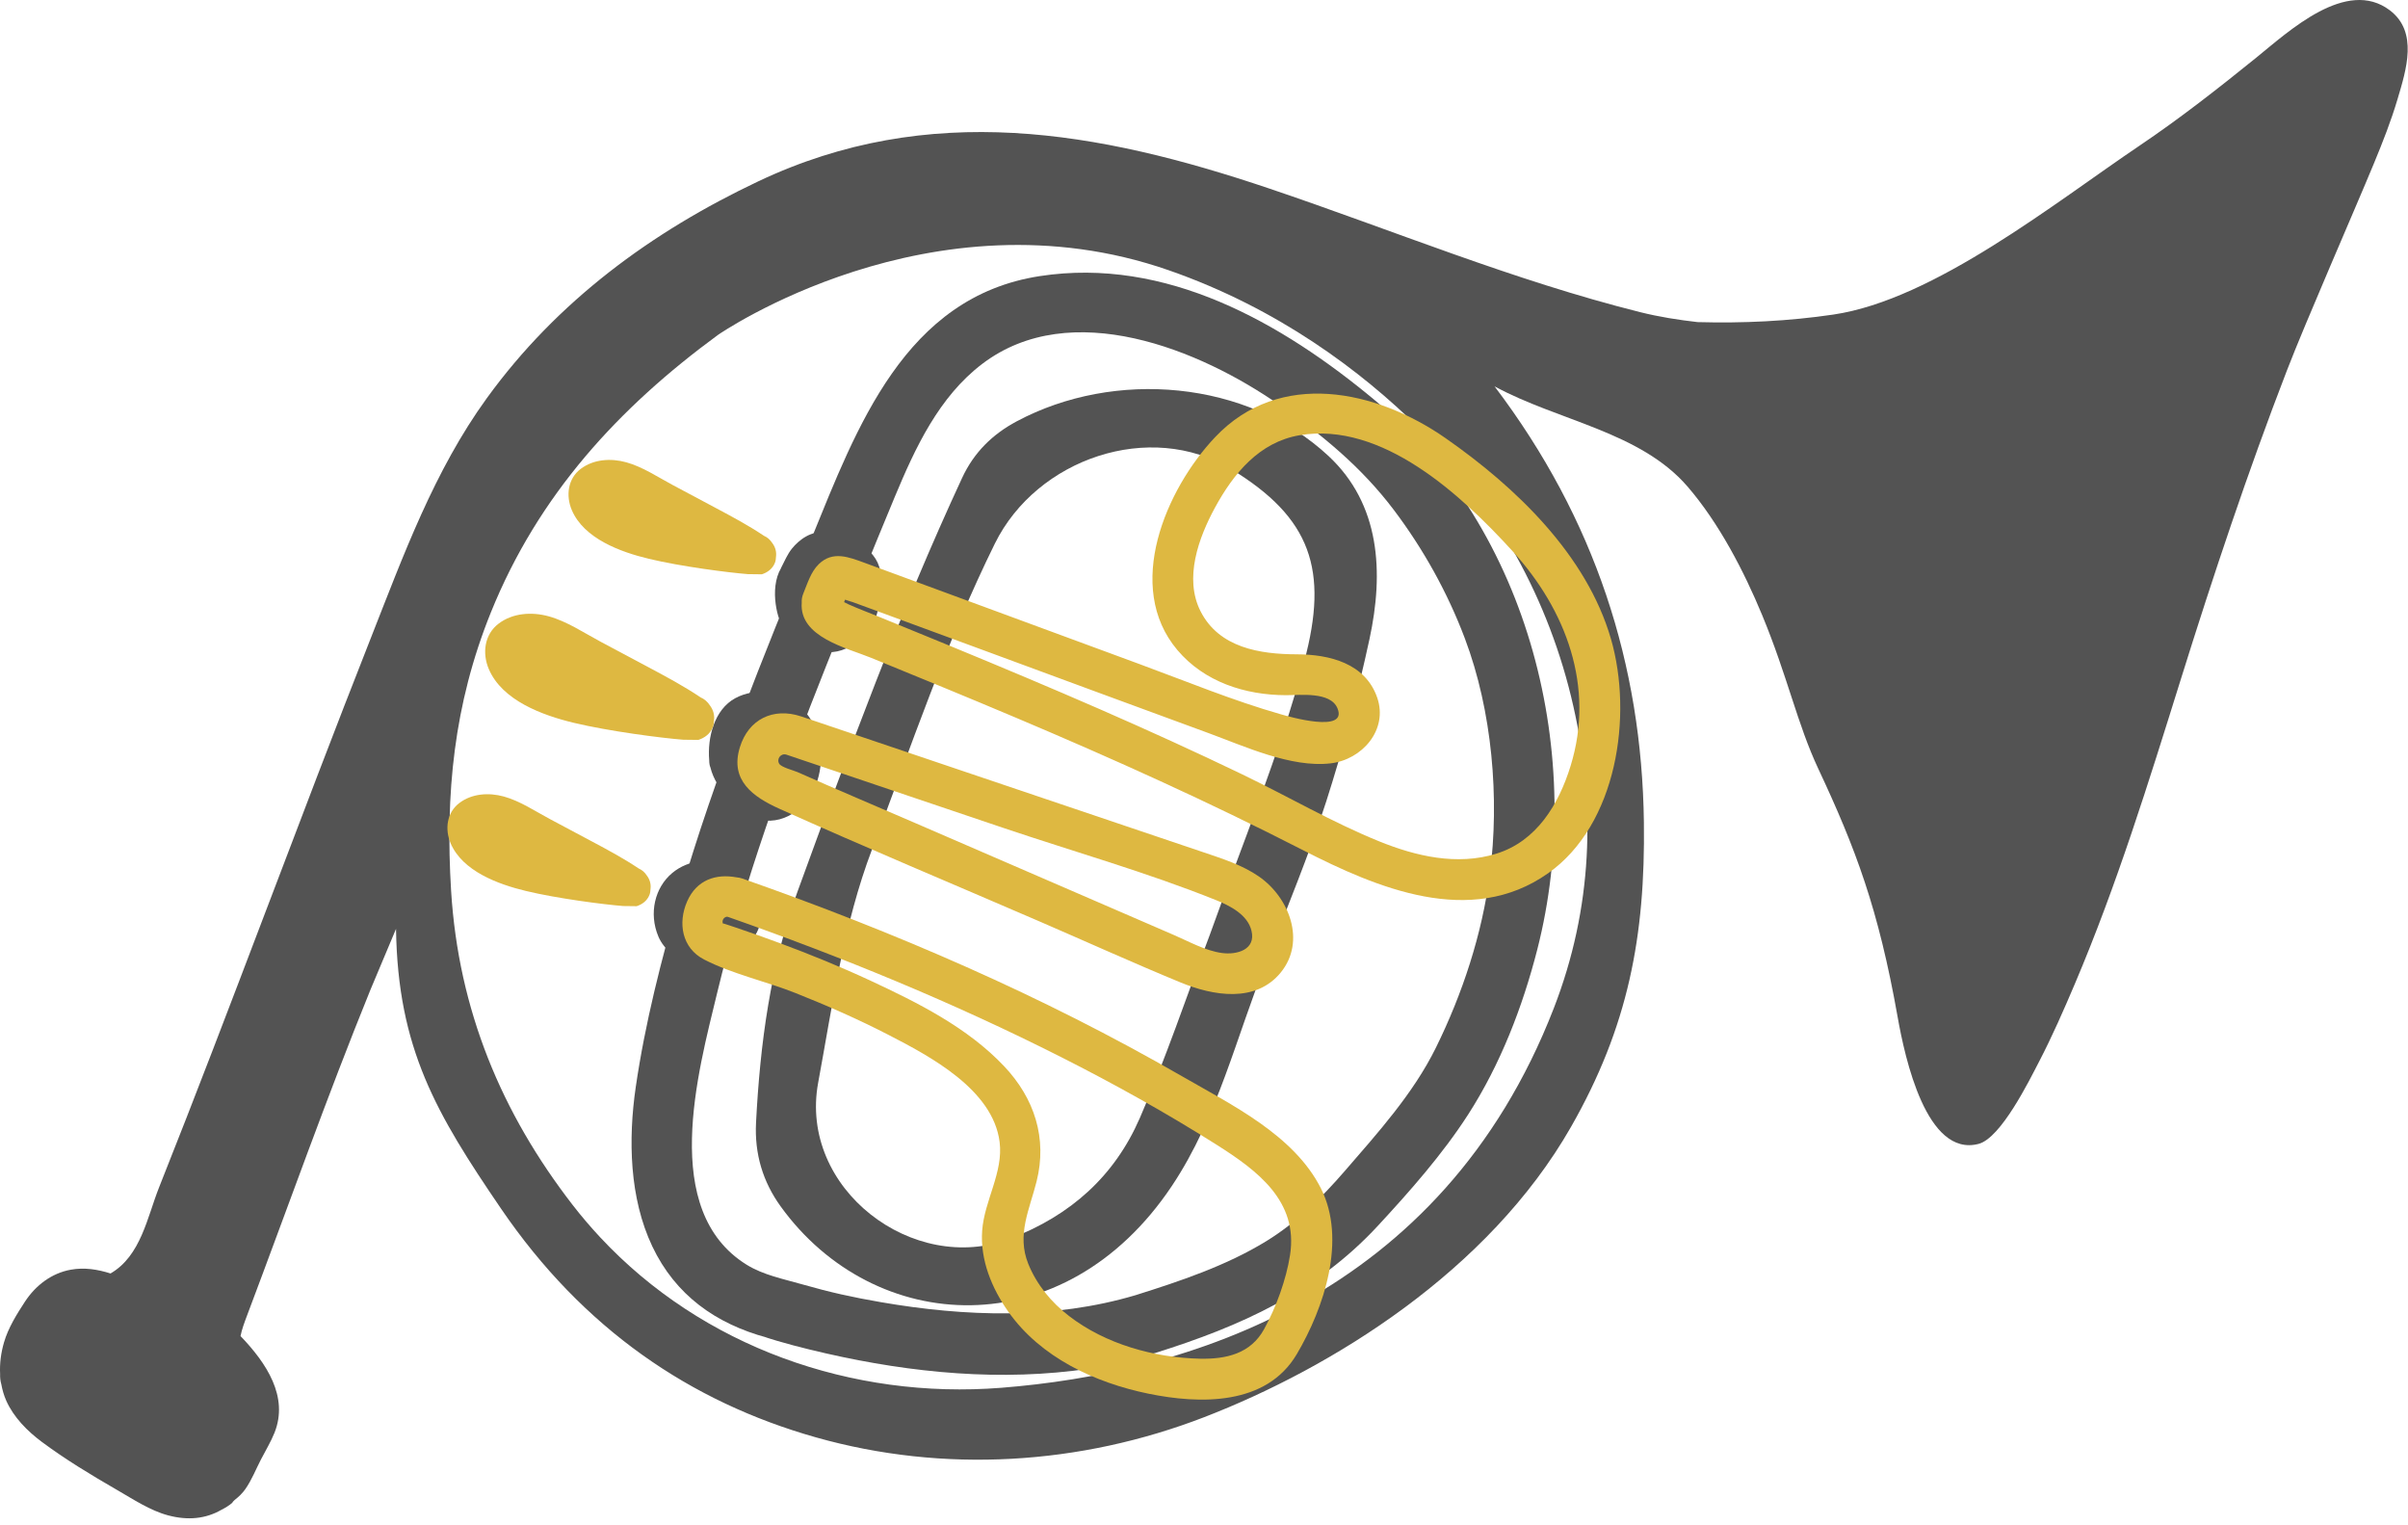 <svg width="229" height="145" viewBox="0 0 229 145" fill="none" xmlns="http://www.w3.org/2000/svg">
<path d="M96.676 40.069C94.402 41.285 92.633 42.995 91.497 45.442C85.543 58.261 80.68 71.514 75.845 84.771C73.27 91.832 72.285 99.243 71.899 106.741C71.745 109.717 72.55 112.37 74.239 114.708C83.14 127.034 101.205 128.095 111.45 112.755C115.816 106.217 117.578 98.523 120.473 91.336C122.371 86.311 124.47 81.352 126.111 76.246C127.744 71.16 129.114 65.969 130.242 60.747C131.61 54.417 131.268 47.947 126.335 43.353C118.597 36.147 105.995 35.086 96.676 40.069ZM117.07 44.601C124.703 49.229 126.357 54.21 124.039 62.874C121.657 71.774 118.143 80.249 115.053 88.884C112.853 94.704 110.875 100.622 108.391 106.319C105.993 111.819 101.852 115.555 96.06 117.78C86.893 121.303 75.939 113.048 77.809 102.939C79.195 95.445 80.22 87.898 82.93 80.762C86.637 71 89.967 61.097 94.612 51.683C98.604 43.593 109.377 39.936 117.07 44.601Z" fill="#535353"/>
<path d="M214.56 5.489C210.959 8.402 207.31 11.262 203.466 13.852C195.425 19.269 183.951 28.494 174.355 29.91C170.07 30.541 165.754 30.746 161.445 30.627C159.625 30.42 157.806 30.137 155.986 29.682C143.927 26.668 132.433 21.881 120.682 17.917C104.444 12.44 88.355 9.556 72.121 17.239C61.946 22.055 52.983 28.638 46.297 37.86C41.288 44.77 38.37 52.793 35.276 60.64C28.426 78.007 22.033 95.555 15.128 112.899C14 115.734 13.403 119.407 10.512 121.086C9.284 120.696 8.022 120.492 6.723 120.729C4.887 121.062 3.379 122.232 2.371 123.77C1.589 124.964 0.783 126.26 0.381 127.637C0.089 128.64 -0.041 129.653 0.011 130.657C-0 130.979 0.031 131.299 0.123 131.615C0.221 132.141 0.364 132.664 0.593 133.178C1.302 134.769 2.6 136.075 3.978 137.101C6.228 138.775 8.694 140.265 11.122 141.665C12.648 142.544 14.274 143.632 15.994 144.088C17.882 144.589 19.568 144.415 21.059 143.556C21.435 143.368 21.799 143.147 22.131 142.856C22.122 142.848 22.113 142.839 22.104 142.83C22.178 142.766 22.248 142.687 22.32 142.619C22.706 142.319 23.061 141.98 23.341 141.577C23.931 140.731 24.342 139.694 24.816 138.774C25.246 137.938 25.755 137.107 26.104 136.233C27.47 132.812 25.349 129.611 22.874 127.039C23.002 126.396 23.24 125.757 23.499 125.071C27.395 114.749 31.069 104.339 35.223 94.124L37.662 88.321C37.828 99.714 41.496 105.901 47.644 114.918C55.435 126.344 65.652 133.294 77.595 136.67C89.762 140.111 102.727 139.303 114.523 134.749C126.627 130.076 141.556 120.885 149.4 107.153C154.848 97.616 156.474 89.007 156.334 78.192C156.141 63.215 151.708 49.377 142.132 36.736C148.175 40.02 155.977 41.041 160.482 46.261C163.465 49.718 165.84 54.283 167.584 58.495C170.008 64.352 170.912 68.819 172.923 73.105C176.463 80.652 178.645 86.425 180.463 96.689C181.161 100.628 183.212 110.055 188.161 108.766C190.295 108.209 192.981 102.747 193.944 100.89C195.177 98.51 196.26 96.039 197.308 93.573C201.318 84.139 204.348 74.333 207.404 64.561C210.491 54.687 213.757 44.884 217.483 35.231C219.302 30.52 223.835 20.188 225.766 15.522C226.601 13.505 227.402 11.47 228.021 9.374C228.821 6.663 229.995 3.041 227.271 0.979C223.142 -2.146 217.648 2.992 214.56 5.489ZM134.926 40.67C142.28 47.902 147.345 57.067 149.62 67.129C151.767 76.624 151.479 86.304 147.76 95.881C137.04 123.491 112.528 130.586 95.232 131.955C81.011 133.08 66.806 128.074 57.074 117.644C56.17 116.675 55.302 115.66 54.474 114.592C47.688 105.834 43.599 96.026 42.9 84.698C42.334 75.525 43.155 66.98 46.664 58.273C51.204 47.011 58.879 38.742 68.283 31.841C68.283 31.841 88.511 17.813 111.141 25.695C121.578 29.33 129.462 35.296 134.926 40.67Z" fill="#535353"/>
<path d="M98.883 26.253C86.038 28.228 81.479 40.643 77.163 51.221C72.593 62.419 67.993 73.636 64.622 85.266C62.907 91.184 61.348 97.264 60.459 103.369C59.737 108.332 59.849 113.909 62.038 118.519C64.235 123.146 68.083 125.873 72.927 127.18C72.463 127.055 73.718 127.438 73.902 127.492C74.93 127.795 75.967 128.068 77.008 128.322C85.165 130.313 93.656 131.331 102.036 130.343C104.446 130.058 106.818 129.569 109.141 128.868C109.259 128.832 109.369 128.784 109.481 128.74C109.607 128.713 109.733 128.688 109.856 128.649C117.975 126.103 125.174 122.881 131.023 116.567C134.069 113.278 137.192 109.742 139.62 105.973C142.682 101.217 144.8 95.738 146.197 90.274C150.86 72.04 145.546 50.383 130.762 38.069C121.871 30.665 110.871 24.41 98.883 26.253ZM121.661 38.501C125.799 41.391 129.506 44.451 132.557 48.492C135.365 52.213 137.662 56.342 139.308 60.705C141.905 67.587 142.625 75.891 141.681 83.155C140.942 88.839 139.086 94.48 136.556 99.614C134.399 103.989 131.026 107.72 127.851 111.386C125.672 113.901 123.284 116.258 120.432 118.009C116.612 120.354 112.242 121.812 107.983 123.153C100.124 125.484 91.806 125.199 83.797 123.819C81.085 123.352 78.937 122.879 76.344 122.135C74.544 121.618 72.606 121.247 71.007 120.256C62.7 115.105 66.384 101.941 68.191 94.452C70.756 83.816 74.503 73.526 78.543 63.374C80.689 57.981 82.866 52.596 85.096 47.238C87.034 42.584 89.296 37.721 93.416 34.595C101.849 28.197 114.127 33.239 121.661 38.501Z" fill="#535353"/>
<path d="M67.446 72.289C67.446 72.433 67.457 72.568 67.478 72.682C67.49 72.772 67.518 72.87 67.557 72.961C67.841 74.115 68.488 75.044 69.279 75.934C70.12 76.879 71.054 77.739 72.343 77.971C74.862 78.426 77 76.533 77.727 74.246C78.465 71.923 78.056 69.229 76.35 67.43C74.75 65.744 71.967 65.274 69.916 66.391C67.923 67.477 67.262 70.146 67.446 72.289Z" fill="#535353"/>
<path d="M79.99 51.099C79.477 50.964 78.961 50.805 78.445 50.683C77.217 50.391 75.982 51.33 75.312 52.164C74.882 52.701 74.609 53.361 74.296 53.966C74.288 53.984 74.284 54.005 74.275 54.023C73.693 55.004 73.616 56.312 73.766 57.42C73.9 58.423 74.221 59.52 74.94 60.32C75.775 61.25 77.08 61.758 78.299 61.967C79.47 62.167 80.68 61.723 81.594 60.962C82.507 60.201 83.064 59.493 83.385 58.399C83.767 57.101 84.005 55.707 83.733 54.339C83.499 53.157 82.767 52.265 81.645 51.699C81.119 51.434 80.559 51.248 79.99 51.099Z" fill="#535353"/>
<path d="M63.919 83.016C64.681 82.376 65.67 81.958 66.757 81.861C67.632 81.783 68.557 81.904 69.227 82.214C71.501 83.266 72.74 85.857 72.26 87.885C71.936 89.26 70.88 90.066 69.625 90.687C68.61 91.19 67.373 91.801 66.091 91.657C64.522 91.417 63.153 90.338 62.61 89.045C61.681 86.835 62.277 84.395 63.919 83.016Z" fill="#535353"/>
<path d="M70.062 83.424C68.067 83.052 66.246 83.666 65.348 85.707C64.446 87.76 64.845 90.149 66.965 91.237C69.643 92.613 72.851 93.308 75.661 94.425C78.655 95.615 81.612 96.912 84.476 98.389C88.445 100.437 94.428 103.588 95.063 108.58C95.432 111.476 93.611 114.155 93.404 117.012C93.202 119.797 94.315 122.489 95.896 124.729C98.967 129.078 104.124 131.47 109.207 132.515C114.118 133.525 120.423 133.664 123.319 128.767C125.926 124.357 128.084 117.869 125.617 112.99C123.05 107.913 117.107 105.044 112.405 102.331C99.142 94.676 85.022 88.592 70.585 83.531C70.403 83.468 70.231 83.438 70.062 83.424ZM100.923 100.518C105.956 103.064 110.897 105.81 115.665 108.825C119.555 111.284 123.489 114.188 122.681 119.347C122.314 121.688 121.354 124.311 120.211 126.389C118.934 128.712 116.613 129.244 114.119 129.19C109.753 129.095 105.14 127.811 101.651 125.121C99.971 123.825 98.584 122.142 97.786 120.164C96.675 117.409 97.91 114.999 98.58 112.331C99.611 108.228 98.374 104.428 95.493 101.382C92.02 97.709 87.312 95.352 82.788 93.248C79.956 91.93 77.059 90.751 74.13 89.665C72.761 89.157 71.383 88.67 69.998 88.202C69.993 88.2 68.726 87.771 68.733 87.795C68.622 87.367 69.002 87.119 69.207 87.174C80.038 90.971 90.678 95.337 100.923 100.518Z" fill="#DEB841"/>
<path d="M107.109 78.561C96.797 75.079 86.486 71.597 76.174 68.115C73.542 67.247 71.181 68.371 70.357 71.066C69.397 74.205 71.611 75.771 74.113 76.897C82.342 80.599 90.68 84.074 98.961 87.658C103.394 89.576 107.802 91.574 112.268 93.414C115.324 94.673 119.414 95.412 121.81 92.456C124.227 89.474 122.584 85.311 119.713 83.334C118.131 82.244 116.274 81.656 114.473 81.047C112.019 80.218 109.564 79.389 107.109 78.561ZM119.016 88.5C119.452 90.295 117.639 90.813 116.197 90.614C114.63 90.398 113.068 89.523 111.632 88.902C109.976 88.185 108.32 87.468 106.664 86.751C100.126 83.922 93.588 81.093 87.049 78.263C83.32 76.649 79.571 75.073 75.859 73.421C75.485 73.254 74.299 72.96 74.1 72.618C73.83 72.158 74.261 71.582 74.797 71.758C81.672 74.079 88.546 76.4 95.421 78.722C102.13 80.987 109.062 82.942 115.632 85.583C116.965 86.12 118.641 86.956 119.016 88.5Z" fill="#DEB841"/>
<path d="M115.569 41.554C110.861 46.516 106.887 55.797 111.968 61.809C114.539 64.851 118.423 66.092 122.294 66.101C123.618 66.105 126.522 65.739 127.19 67.341C128.207 69.778 122.494 68.114 121.823 67.922C117.278 66.626 112.859 64.798 108.426 63.166C103.941 61.515 99.457 59.861 94.972 58.208C90.719 56.641 86.466 55.073 82.211 53.511C80.718 52.964 79.191 52.357 77.873 53.635C77.109 54.376 76.789 55.476 76.394 56.437C76.268 56.744 76.227 57.034 76.245 57.301C75.991 60.582 80.511 61.596 82.877 62.561C87.463 64.432 92.045 66.312 96.608 68.24C105.835 72.139 114.967 76.254 123.885 80.822C130.954 84.442 139.843 88.22 147.2 83.051C153.806 78.409 155.299 68.016 153.203 60.758C150.891 52.757 144.131 46.303 137.474 41.663C130.876 37.065 121.7 35.091 115.569 41.554ZM143.838 52.4C148.952 58.009 151.683 65.313 149.365 72.821C148.235 76.483 146.138 79.984 142.292 81.174C138.569 82.326 134.658 81.418 131.152 79.995C126.689 78.182 122.474 75.721 118.136 73.63C113.677 71.481 109.17 69.433 104.634 67.451C99.979 65.418 95.295 63.453 90.599 61.517C88.251 60.549 85.9 59.589 83.548 58.629C82.594 58.24 81.621 57.88 80.682 57.458C80.549 57.399 80.411 57.319 80.273 57.253C80.304 57.176 80.336 57.098 80.367 57.018C80.664 57.127 81.063 57.239 81.097 57.251C82.004 57.585 82.912 57.918 83.82 58.252C87.181 59.488 90.542 60.726 93.903 61.964C100.9 64.543 107.894 67.131 114.897 69.694C118.345 70.955 122.762 73.013 126.519 72.586C129.534 72.243 132.028 69.398 130.973 66.335C129.846 63.063 126.427 62.223 123.331 62.215C119.827 62.206 115.937 61.602 114.17 58.118C112.58 54.982 113.988 51.127 115.545 48.264C117.309 45.022 119.76 42.035 123.584 41.385C131.43 40.051 138.978 47.068 143.838 52.4Z" fill="#DEB841"/>
<path d="M60.541 86.164C61.059 86.001 61.55 85.655 61.768 85.077C61.832 84.909 61.857 84.719 61.864 84.526C61.921 84.091 61.815 83.639 61.505 83.236C61.317 82.946 61.056 82.715 60.735 82.576C59.297 81.611 57.803 80.814 56.263 79.993C54.94 79.288 53.616 78.583 52.293 77.878C50.892 77.132 49.462 76.164 47.923 75.738C46.467 75.335 44.865 75.458 43.686 76.351C42.484 77.261 42.284 78.85 42.86 80.195C43.993 82.839 47.372 84.082 50.02 84.718C53.014 85.438 57.448 86.006 59.257 86.148L60.541 86.164Z" fill="#DEB841"/>
<path d="M66.411 70.353C66.994 70.17 67.548 69.779 67.794 69.129C67.866 68.939 67.894 68.726 67.901 68.507C67.966 68.018 67.847 67.509 67.498 67.054C67.286 66.728 66.991 66.466 66.629 66.31C65.01 65.224 63.325 64.325 61.59 63.4C60.1 62.605 58.608 61.811 57.118 61.017C55.539 60.176 53.928 59.085 52.193 58.605C50.553 58.151 48.748 58.29 47.419 59.296C46.065 60.321 45.839 62.111 46.489 63.628C47.766 66.607 51.573 68.007 54.556 68.725C57.93 69.536 62.926 70.176 64.964 70.335L66.411 70.353Z" fill="#DEB841"/>
<path d="M72.447 54.607C72.975 54.44 73.477 54.087 73.7 53.497C73.765 53.325 73.791 53.132 73.797 52.934C73.856 52.49 73.747 52.028 73.431 51.616C73.239 51.32 72.972 51.083 72.643 50.941C71.175 49.956 69.648 49.141 68.074 48.303C66.723 47.583 65.371 46.863 64.019 46.142C62.588 45.38 61.127 44.391 59.555 43.956C58.067 43.544 56.431 43.67 55.226 44.582C53.999 45.512 53.794 47.135 54.383 48.51C55.54 51.211 58.992 52.481 61.697 53.131C64.755 53.866 69.285 54.447 71.133 54.591L72.447 54.607Z" fill="#DEB841"/>
</svg>
